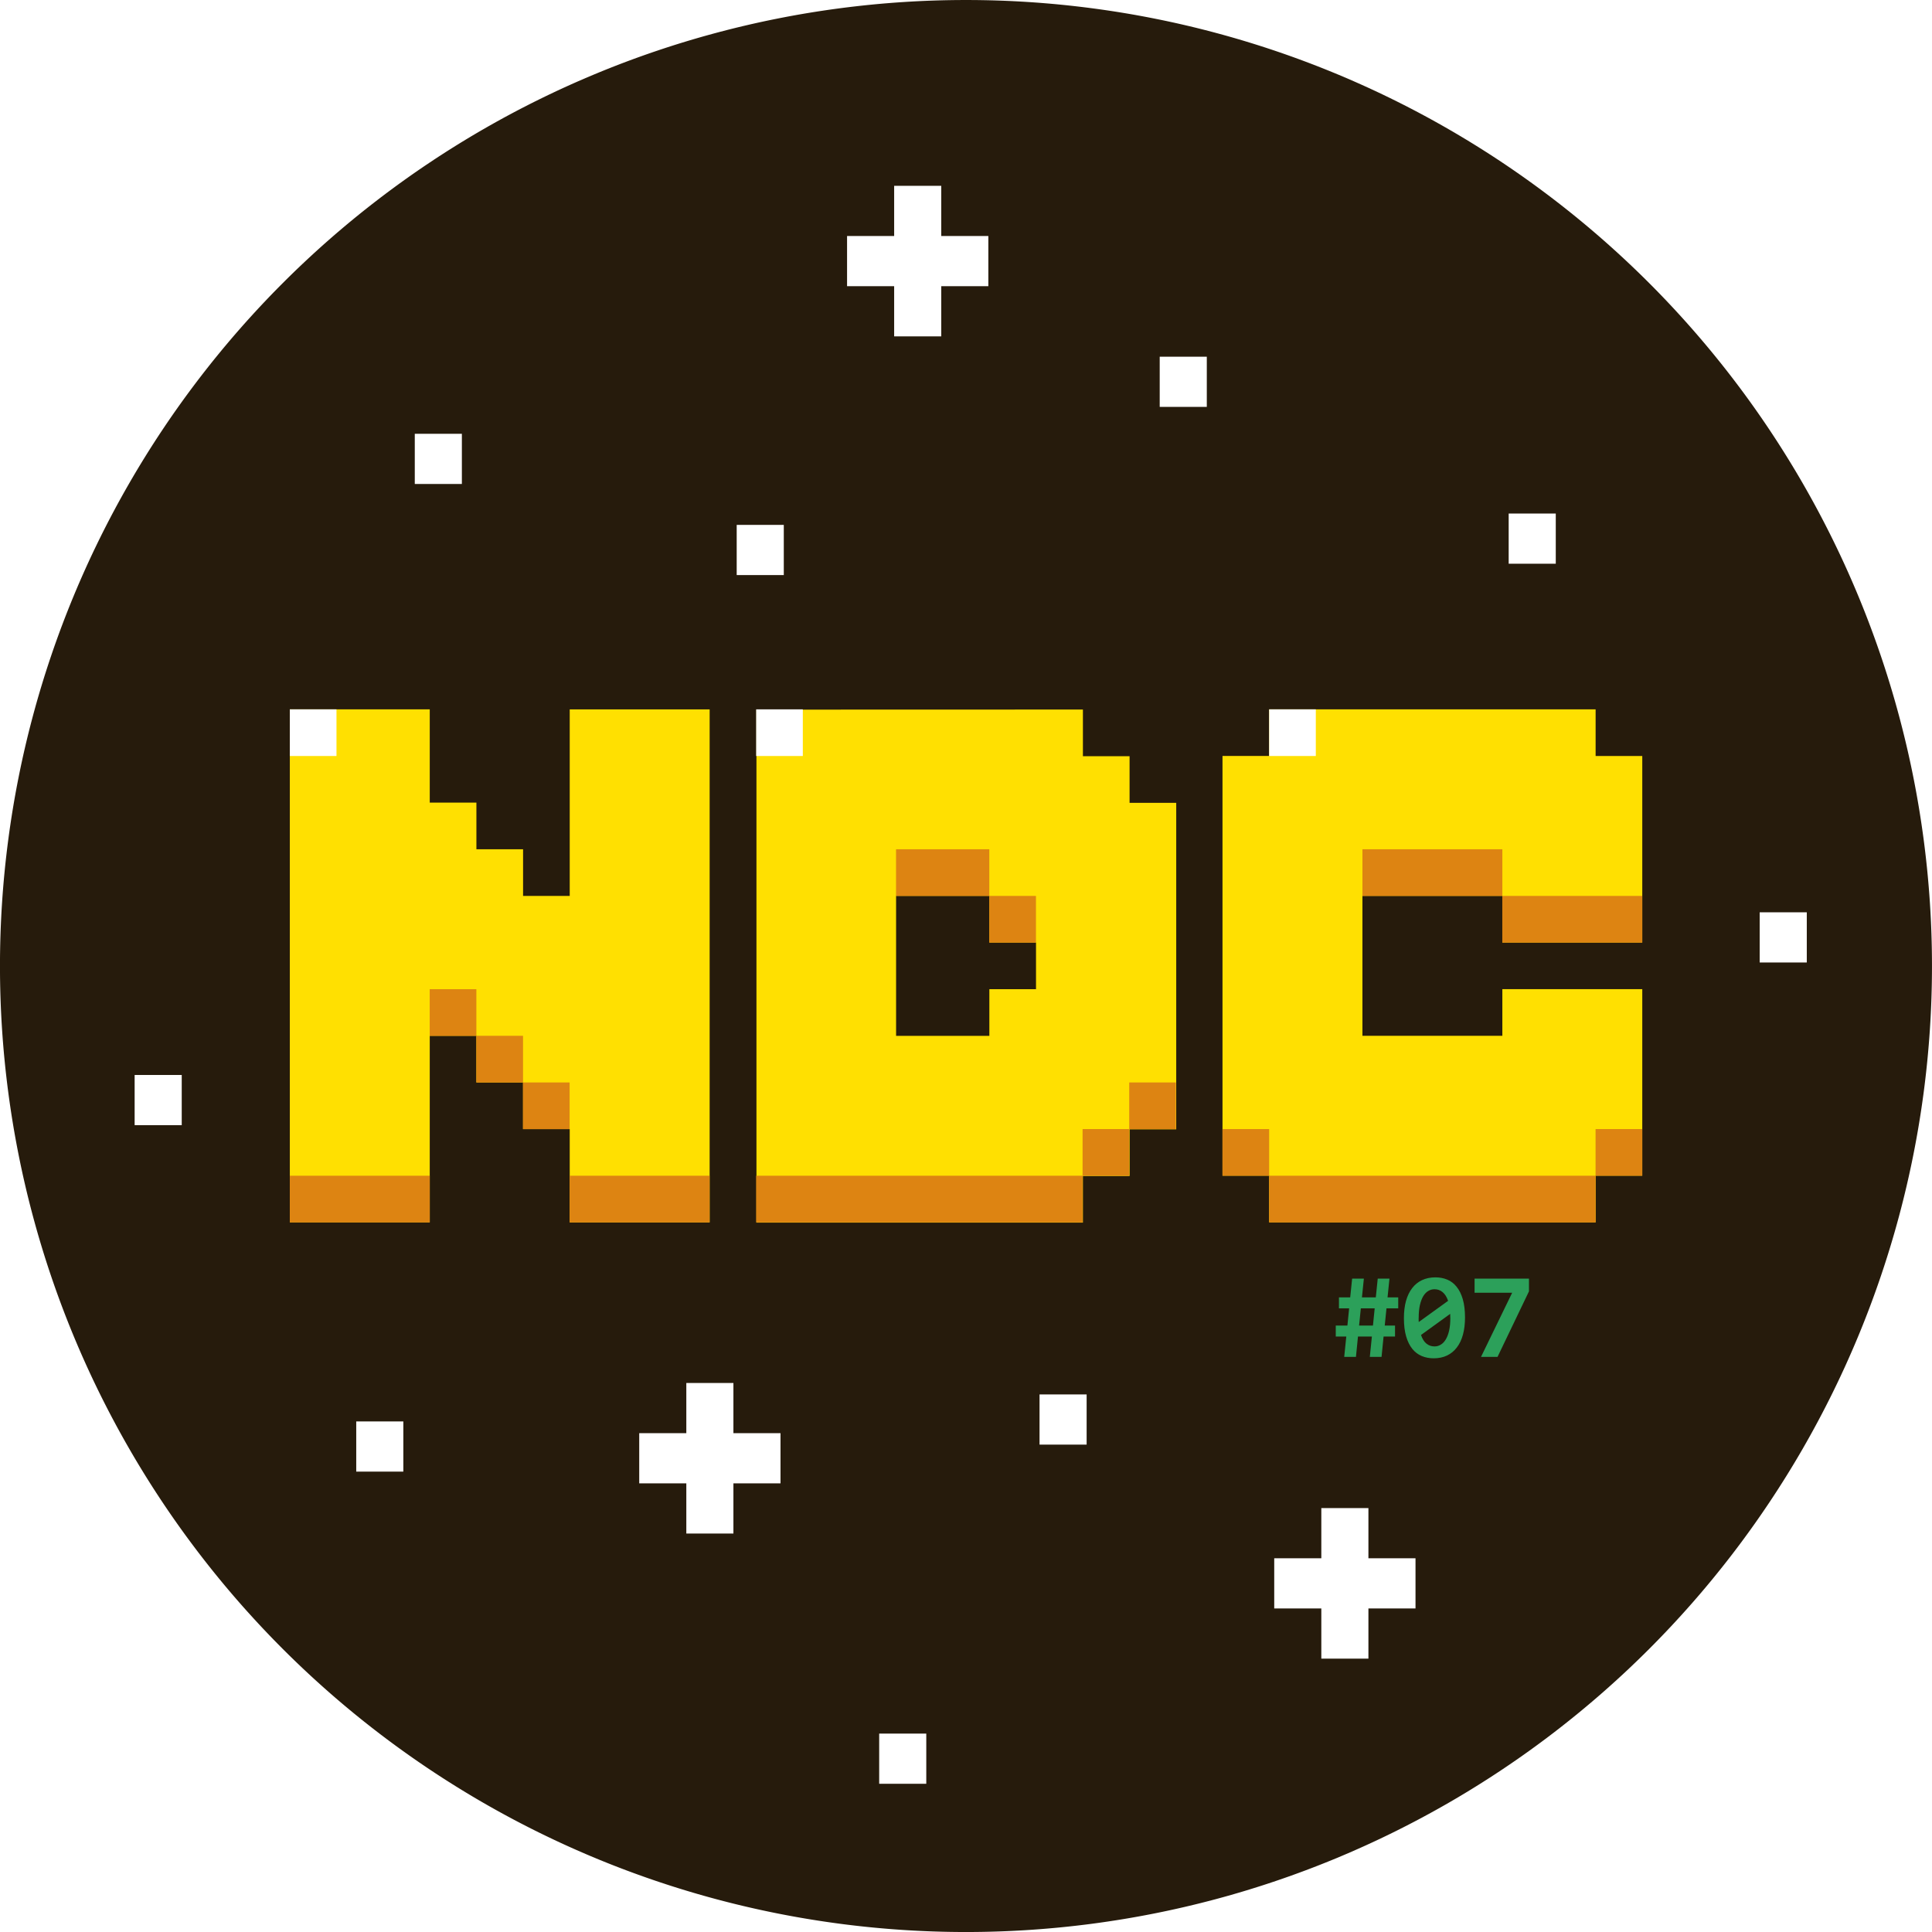 <?xml version="1.0" encoding="UTF-8" standalone="no"?>
<!-- Created with Inkscape (http://www.inkscape.org/) -->

<svg
   width="1000"
   height="1000"
   id="svg2"
   version="1.1"
   inkscape:version="1.2.2 (b0a8486541, 2022-12-01)"
   enable-background="new"
   inkscape:export-filename="NdC-2023-Scratch-Python.png"
   inkscape:export-xdpi="129.01587"
   inkscape:export-ydpi="129.01587"
   sodipodi:docname="2023-NDC-07.svg"
   xml:space="preserve"
   xmlns:inkscape="http://www.inkscape.org/namespaces/inkscape"
   xmlns:sodipodi="http://sodipodi.sourceforge.net/DTD/sodipodi-0.dtd"
   xmlns="http://www.w3.org/2000/svg"
   xmlns:svg="http://www.w3.org/2000/svg"
   xmlns:rdf="http://www.w3.org/1999/02/22-rdf-syntax-ns#"
   xmlns:cc="http://creativecommons.org/ns#"
   xmlns:dc="http://purl.org/dc/elements/1.1/"><defs
     id="defs4"><rect
       x="355.5"
       y="444.688"
       width="2.062"
       height="1.625"
       id="rect101811" /><rect
       x="39875"
       y="18437.5"
       width="3987.5"
       height="2614.124"
       id="rect12427" /><filter
       inkscape:collect="always"
       id="filter4059"><feBlend
         inkscape:collect="always"
         mode="multiply"
         in2="BackgroundImage"
         id="feBlend4061" /></filter><filter
       inkscape:collect="always"
       id="filter4075"><feBlend
         inkscape:collect="always"
         mode="multiply"
         in2="BackgroundImage"
         id="feBlend4077" /></filter><style
       id="style188"><![CDATA[ .sb3-label {
      font: 500 12pt Helevetica Neue, Helvetica, sans-serif;
      fill: #fff;
      word-spacing: +1pt;
    }

    .sb3-motion { fill: #4c97ff; stroke: #3373cc; }
    .sb3-motion-alt { fill: #4280d7; }
    .sb3-motion-dark { fill: #4c97ff; }
    .sb3-looks { fill: #9966ff; stroke: #774dcb; }
    .sb3-looks-alt { fill: #855cd6; }
    .sb3-looks-dark { fill: #bd42bd; }
    .sb3-sound { fill: #cf63cf; stroke: #bd42bd; }
    .sb3-sound-alt { fill: #c94fc9; }
    .sb3-sound-dark { fill: #bd42bd; }
    .sb3-control { fill: #ffab19; stroke: #cf8b17; }
    .sb3-control-alt { fill: #ec9c13; }
    .sb3-control-dark { fill: #cf8b17; }
    .sb3-events { fill: #ffbf00; stroke: #cc9900; }
    .sb3-events-alt { fill: #e6ac00; }
    .sb3-events-dark { fill: #cc9900; }
    .sb3-sensing { fill: #5cb1d6; stroke: #2e8eb8; }
    .sb3-sensing-alt { fill: #47a8d1; }
    .sb3-sensing-dark { fill: #2e8eb8; }
    .sb3-operators { fill: #59c059; stroke: #389438; }
    .sb3-operators-alt { fill: #46b946; }
    .sb3-operators-dark { fill: #389438; }
    .sb3-variables { fill: #ff8c1a; stroke: #db6e00; }
    .sb3-variables-alt { fill: #ff8000; }
    .sb3-variables-dark { fill: #db6e00; }
    .sb3-list { fill: #ff661a; stroke: #e64d00; }
    .sb3-list-alt { fill: #ff5500; }
    .sb3-list-dark { fill: #e64d00; }
    .sb3-custom { fill: #ff6680; stroke: #ff3355; }
    .sb3-custom-alt { fill: #ff4d6a; }
    .sb3-custom-dark { fill: #ff3355; }
    .sb3-custom-arg { fill: #ff6680; stroke: #ff3355; }

    /* extension blocks, e.g. pen */
    .sb3-extension { fill: #0fbd8c; stroke: #0b8e69; }
    .sb3-extension-alt { fill: #0da57a; }
    .sb3-extension-line { stroke: #0da57a; }
    .sb3-extension-dark { fill: #0b8e69; }

    /* obsolete colors: chosen by hand, indicates invalid blocks */
    .sb3-obsolete { fill: #ed4242; stroke: #ca2b2b; }
    .sb3-obsolete-alt { fill: #db3333; }
    .sb3-obsolete-dark { fill: #ca2b2b; }

    /* grey: special color from the Scratch 3.0 design mockups */
    .sb3-grey { fill: #bfbfbf; stroke: #909090; }
    .sb3-grey-alt { fill: #b2b2b2; }
    .sb3-grey-dark { fill: #909090; }

    .sb3-input-color {
      stroke: #fff;
    }

    .sb3-input-number,
    .sb3-input-string {
      fill: #fff;
    }
    .sb3-literal-number,
    .sb3-literal-string,
    .sb3-literal-number-dropdown,
    .sb3-literal-dropdown {
      word-spacing: 0;
    }
    .sb3-literal-number,
    .sb3-literal-string {
      fill: #575e75;
    }

    .sb3-comment {
      fill: #ffffa5;
      stroke: #d0d1d2;
      stroke-width: 1;
    }
    .sb3-comment-line {
      fill: #ffff80;
    }
    .sb3-comment-label {
      font: 400 12pt Helevetica Neue, Helvetica, sans-serif;
      fill: #000;
      word-spacing: 0;
    }

    .sb3-diff {
      fill: none;
      stroke: #000;
    }
    .sb3-diff-ins {
      stroke-width: 2px;
    }
    .sb3-diff-del {
      stroke-width: 3px;
    }
  ]]></style><style
       id="style2">.cls-1,.cls-2{fill:#4cbf56;stroke:#45993d;stroke-linecap:round;stroke-linejoin:round;}.cls-2{stroke-width:1.5px;}</style></defs><sodipodi:namedview
     id="base"
     pagecolor="#ffffff"
     bordercolor="#666666"
     borderopacity="1.0"
     inkscape:pageopacity="0.0"
     inkscape:pageshadow="2"
     inkscape:zoom="0.3535534"
     inkscape:cx="591.14125"
     inkscape:cy="659.0235"
     inkscape:document-units="px"
     inkscape:current-layer="layer1"
     showgrid="false"
     inkscape:window-width="1920"
     inkscape:window-height="1017"
     inkscape:window-x="3832"
     inkscape:window-y="-8"
     inkscape:window-maximized="1"
     showguides="false"
     inkscape:guide-bbox="true"
     inkscape:pagecheckerboard="0"
     inkscape:showpageshadow="false"
     inkscape:deskcolor="#d1d1d1" /><g
     inkscape:label="Layer 1"
     inkscape:groupmode="layer"
     id="layer1"
     style="display:inline;opacity:1"
     transform="translate(-239.977,-385.241)"><g
       id="flowRoot2492"
       style="font-size:40px;line-height:1.25;letter-spacing:0px;word-spacing:0px" /><g
       id="flowRoot1311"
       style="font-size:40px;line-height:1.25;letter-spacing:0px;word-spacing:0px" /><g
       aria-label="d"
       id="text10118"
       style="font-size:135.122px;line-height:1.25;letter-spacing:0px;word-spacing:0px;fill:#1a1a1a;stroke-width:3.378" /><g
       id="text56748"
       style="font-size:40px;line-height:1.25;letter-spacing:0px;word-spacing:0px" /><use
       href="#sb3-greenFlag"
       transform="translate(6529,3951.25)"
       id="use196"
       x="0"
       y="0"
       width="100%"
       height="100%"
       style="font-size:40px;line-height:1.25;letter-spacing:0px;word-spacing:0px" /><use
       href="#sb3-loopArrow"
       transform="translate(6597,4232.25)"
       id="use216"
       x="0"
       y="0"
       width="100%"
       height="100%"
       style="font-size:40px;line-height:1.25;letter-spacing:0px;word-spacing:0px" /><use
       href="#sb3-dropdownArrow"
       transform="translate(6727,4105.25)"
       id="use252"
       x="0"
       y="0"
       width="100%"
       height="100%"
       style="font-size:40px;line-height:1.25;letter-spacing:0px;word-spacing:0px" /><use
       href="#sb3-dropdownArrow"
       transform="translate(6647,4153.25)"
       id="use270"
       x="0"
       y="0"
       width="100%"
       height="100%"
       style="font-size:40px;line-height:1.25;letter-spacing:0px;word-spacing:0px" /><g
       id="text12424"
       style="font-size:40px;line-height:1.25;letter-spacing:0px;word-spacing:0px;white-space:pre;shape-inside:url(#rect12427);display:inline" /><g
       id="text101809"
       style="font-weight:bold;font-size:1.333px;font-family:Consolas;-inkscape-font-specification:'Consolas Bold';white-space:pre;shape-inside:url(#rect101811);display:inline;fill:#261b0c;stroke:#c00000;stroke-width:0.5" /><g
       id="g127069"
       inkscape:export-filename="2023-NDC-07.png"
       inkscape:export-xdpi="1228.8"
       inkscape:export-ydpi="1228.8"
       transform="matrix(25,0,0,25,-5759.459,-9245.777)"><path
         id="ellipse40829-9"
         style="font-size:40px;line-height:1.25;letter-spacing:0px;word-spacing:0px;fill:#261b0c;stroke-width:0.946;stroke-linecap:round;stroke-dasharray:2.838, 2.838;paint-order:fill markers stroke"
         d="m 279.977,405.241 a 20,20 0 0 1 -20,20 20,20 0 0 1 -20,-20 20,20 0 0 1 20,-20 20,20 0 0 1 20,20 z" /><path
         id="rect41356-2"
         style="font-size:40px;line-height:1.25;letter-spacing:0px;word-spacing:0px;fill:#ffffff;stroke-width:0.059;stroke-linecap:round;paint-order:fill markers stroke"
         d="m 261.5,414.111 h 0.975 v 1.039 h -0.975 z" /><path
         id="rect41358-6"
         style="font-size:40px;line-height:1.25;letter-spacing:0px;word-spacing:0px;fill:#ffffff;stroke-width:0.059;stroke-linecap:round;paint-order:fill markers stroke"
         d="m 276.41,404.129 h 0.975 v 1.039 h -0.975 z" /><path
         id="rect41360-7"
         style="font-size:40px;line-height:1.25;letter-spacing:0px;word-spacing:0px;fill:#ffffff;stroke-width:0.059;stroke-linecap:round;paint-order:fill markers stroke"
         d="m 247.353,414.67 h 0.975 v 1.039 h -0.975 z" /><path
         id="rect41362-3"
         style="font-size:40px;line-height:1.25;letter-spacing:0px;word-spacing:0px;fill:#ffffff;stroke-width:0.059;stroke-linecap:round;paint-order:fill markers stroke"
         d="m 263.988,392.626 h 0.975 v 1.039 h -0.975 z" /><path
         id="rect41364-6"
         style="font-size:40px;line-height:1.25;letter-spacing:0px;word-spacing:0px;fill:#ffffff;fill-opacity:1;stroke-width:0.059;stroke-linecap:round;paint-order:fill markers stroke"
         d="m 254.187,413.874 v 1.039 h -0.975 v 1.039 h 0.975 v 1.039 h 0.975 v -1.039 h 0.975 V 414.913 h -0.975 v -1.039 z" /><path
         id="rect41388-8"
         style="font-size:40px;line-height:1.25;letter-spacing:0px;word-spacing:0px;fill:#ffffff;fill-opacity:1;stroke-width:0.059;stroke-linecap:round;paint-order:fill markers stroke"
         d="m 267.334,416.464 v 1.039 h -0.975 v 1.039 h 0.975 v 1.039 h 0.975 v -1.039 h 0.975 v -1.039 h -0.975 v -1.039 z" /><path
         id="rect41400-5"
         style="font-size:40px;line-height:1.25;letter-spacing:0px;word-spacing:0px;fill:#ffffff;fill-opacity:1;stroke-width:0.059;stroke-linecap:round;paint-order:fill markers stroke"
         d="m 258.49,389.088 v 1.039 h -0.975 v 1.039 h 0.975 v 1.039 h 0.975 v -1.039 h 0.975 v -1.039 h -0.975 v -1.039 z" /><path
         id="rect41412-6"
         style="font-size:40px;line-height:1.25;letter-spacing:0px;word-spacing:0px;fill:#ffffff;stroke-width:0.059;stroke-linecap:round;paint-order:fill markers stroke"
         d="m 248.565,394.222 h 0.975 v 1.039 h -0.975 z" /><path
         id="rect41414-4"
         style="font-size:40px;line-height:1.25;letter-spacing:0px;word-spacing:0px;fill:#ffffff;stroke-width:0.059;stroke-linecap:round;paint-order:fill markers stroke"
         d="m 242.765,407.497 h 0.975 v 1.039 h -0.975 z" /><path
         id="rect41416-0"
         style="font-size:40px;line-height:1.25;letter-spacing:0px;word-spacing:0px;fill:#ffffff;stroke-width:0.059;stroke-linecap:round;paint-order:fill markers stroke"
         d="m 258.18,421.133 h 0.975 v 1.039 h -0.975 z" /><path
         id="rect41418-7"
         style="font-size:40px;line-height:1.25;letter-spacing:0px;word-spacing:0px;fill:#ffffff;stroke-width:0.059;stroke-linecap:round;paint-order:fill markers stroke"
         d="m 271.213,395.873 h 0.975 v 1.039 h -0.975 z" /><path
         id="rect55226-4"
         style="font-size:40px;line-height:1.25;letter-spacing:0px;word-spacing:0px;fill:#ffffff;stroke-width:0.059;stroke-linecap:round;paint-order:fill markers stroke"
         d="m 255.23,396.108 h 0.975 v 1.039 h -0.975 z" /><g
         id="g127027"><g
           id="g126990"><path
             id="path60569"
             style="fill:#ffe001;fill-opacity:1;stroke:none;stroke-width:0.012px;stroke-linecap:butt;stroke-linejoin:miter;stroke-opacity:1"
             d="m 255.639,399.933 v 10.621 h 6.759 v -0.966 h 0.966 v -0.966 h 0.966 v -6.759 h -0.966 v -0.966 h -0.966 v -0.966 z m 2.891,3.856 h 1.931 v 0.966 h 0.966 v 0.966 h -0.966 v 0.966 h -1.931 z" /><path
             id="rect60571"
             style="fill:#dd8412;stroke-width:0.076;stroke-linecap:round;paint-order:fill markers stroke"
             d="m 255.633,409.583 h 6.759 v 0.966 h -6.759 z" /><path
             id="rect60573"
             style="fill:#dd8412;stroke-width:0.076;stroke-linecap:round;paint-order:fill markers stroke"
             d="m 262.391,408.617 h 0.966 v 0.966 h -0.966 z" /><path
             id="rect60575"
             style="fill:#dd8412;stroke-width:0.076;stroke-linecap:round;paint-order:fill markers stroke"
             d="m 263.357,407.652 h 0.966 v 0.966 h -0.966 z" /><path
             id="rect60577"
             style="fill:#dd8412;stroke-width:0.076;stroke-linecap:round;paint-order:fill markers stroke"
             d="m 258.529,402.824 h 1.931 v 0.966 h -1.931 z" /><path
             id="rect60579"
             style="fill:#dd8412;stroke-width:0.076;stroke-linecap:round;paint-order:fill markers stroke"
             d="m 260.46,403.79 h 0.966 v 0.966 h -0.966 z" /><path
             id="rect60581"
             style="fill:#ffffff;stroke-width:0.076;stroke-linecap:round;paint-order:fill markers stroke"
             d="m 255.633,399.927 h 0.966 v 0.966 h -0.966 z" /></g><g
           id="g126981"><path
             style="fill:#ffe001;fill-opacity:1;stroke:none;stroke-width:0.012px;stroke-linecap:butt;stroke-linejoin:miter;stroke-opacity:1"
             d="m 245.978,410.548 v -10.621 h 2.897 v 1.931 h 0.966 v 0.966 h 0.966 v 0.966 h 0.966 v -3.862 h 2.897 v 10.621 h -2.897 v -1.931 h -0.966 v -0.966 h -0.966 v -0.966 h -0.966 v 3.862 z"
             id="path60585" /><path
             id="rect60587"
             style="fill:#dd8412;stroke-width:0.076;stroke-linecap:round;paint-order:fill markers stroke"
             d="m 248.874,405.721 h 0.966 v 0.966 h -0.966 z" /><path
             id="rect60589"
             style="display:inline;fill:#dd8412;stroke-width:0.076;stroke-linecap:round;paint-order:fill markers stroke"
             d="m 249.84,406.686 h 0.966 v 0.966 h -0.966 z" /><path
             id="rect60591"
             style="display:inline;fill:#dd8412;stroke-width:0.076;stroke-linecap:round;paint-order:fill markers stroke"
             d="m 250.805,407.652 h 0.966 v 0.966 h -0.966 z" /><path
             id="rect60593"
             style="fill:#dd8412;stroke-width:0.076;stroke-linecap:round;paint-order:fill markers stroke"
             d="m 245.978,409.583 h 2.897 v 0.966 h -2.897 z" /><path
             id="rect60595"
             style="fill:#dd8412;stroke-width:0.076;stroke-linecap:round;paint-order:fill markers stroke"
             d="m 251.771,409.583 h 2.897 v 0.966 h -2.897 z" /><path
             id="rect60597"
             style="fill:#ffffff;stroke-width:0.076;stroke-linecap:round;paint-order:fill markers stroke"
             d="m 245.978,399.927 h 0.966 v 0.966 h -0.966 z" /></g><g
           id="g126999"><path
             style="fill:#ffe001;fill-opacity:1;stroke:none;stroke-width:0.012px;stroke-linecap:butt;stroke-linejoin:miter;stroke-opacity:1"
             d="m 266.254,399.927 h 6.759 v 0.966 h 0.966 v 3.862 h -2.897 v -0.966 h -2.897 v 2.897 h 2.897 v -0.966 h 2.897 v 3.862 h -0.966 v 0.966 h -6.759 v -0.966 h -0.966 v -8.69 h 0.966 z"
             id="path60553" /><path
             id="rect60555"
             style="fill:#dd8412;stroke-width:0.076;stroke-linecap:round;paint-order:fill markers stroke"
             d="m 266.254,409.583 h 6.759 v 0.966 h -6.759 z" /><path
             id="rect60557"
             style="fill:#dd8412;stroke-width:0.076;stroke-linecap:round;paint-order:fill markers stroke"
             d="m 265.288,408.617 h 0.966 v 0.966 h -0.966 z" /><path
             id="rect60559"
             style="fill:#dd8412;stroke-width:0.076;stroke-linecap:round;paint-order:fill markers stroke"
             d="m 273.012,408.617 h 0.966 v 0.966 h -0.966 z" /><path
             id="rect60561"
             style="fill:#dd8412;stroke-width:0.076;stroke-linecap:round;paint-order:fill markers stroke"
             d="m 271.081,403.79 h 2.897 v 0.966 h -2.897 z" /><path
             id="rect60563"
             style="fill:#dd8412;stroke-width:0.076;stroke-linecap:round;paint-order:fill markers stroke"
             d="m 268.185,402.824 h 2.897 v 0.966 h -2.897 z" /><path
             id="rect60565"
             style="fill:#ffffff;stroke-width:0.076;stroke-linecap:round;paint-order:fill markers stroke"
             d="m 266.254,399.927 h 0.966 v 0.966 h -0.966 z" /></g><g
           aria-label="#07"
           id="text105049"
           style="font-weight:bold;font-size:2.54px;font-family:Consolas;-inkscape-font-specification:'Consolas Bold';fill:#2ca05a;stroke-width:0.119"><path
             d="m 268.623,412.912 -0.042,0.422 h -0.243 l 0.043,-0.422 h -0.288 l -0.042,0.422 h -0.243 l 0.043,-0.422 h -0.218 v -0.227 h 0.241 l 0.036,-0.356 h -0.211 v -0.227 h 0.233 l 0.04,-0.389 h 0.243 l -0.04,0.389 h 0.287 l 0.04,-0.389 h 0.243 l -0.04,0.389 h 0.221 v 0.227 h -0.243 l -0.036,0.356 h 0.213 v 0.227 z m -0.184,-0.583 h -0.287 l -0.036,0.356 h 0.287 z"
             id="path5185" /><path
             d="m 270.309,412.517 q 0,0.2 -0.043,0.357 -0.043,0.158 -0.128,0.267 -0.083,0.108 -0.203,0.165 -0.12,0.057 -0.275,0.057 -0.134,0 -0.247,-0.047 -0.113,-0.047 -0.195,-0.148 -0.082,-0.102 -0.128,-0.259 -0.046,-0.158 -0.046,-0.377 0,-0.2 0.043,-0.357 0.045,-0.158 0.128,-0.265 0.083,-0.109 0.205,-0.166 0.122,-0.057 0.275,-0.057 0.134,0 0.247,0.047 0.113,0.047 0.193,0.148 0.082,0.1 0.128,0.258 0.046,0.158 0.046,0.378 z m -0.96,0.005 q 0,0.025 0,0.047 0,0.021 0.002,0.043 l 0.608,-0.439 q -0.043,-0.123 -0.115,-0.181 -0.071,-0.059 -0.167,-0.059 -0.07,0 -0.129,0.036 -0.059,0.035 -0.104,0.108 -0.043,0.073 -0.069,0.184 -0.025,0.11 -0.025,0.262 z m 0.655,0.005 q 0,-0.021 -0.001,-0.042 -0.001,-0.022 -0.001,-0.042 l -0.604,0.437 q 0.04,0.12 0.112,0.179 0.072,0.058 0.167,0.058 0.07,0 0.129,-0.036 0.061,-0.036 0.104,-0.108 0.045,-0.073 0.07,-0.184 0.025,-0.112 0.025,-0.262 z"
             id="path5187" /><path
             d="m 270.982,413.334 h -0.342 l 0.645,-1.328 h -0.778 v -0.293 h 1.126 v 0.264 z"
             id="path5189" /></g></g></g></g><g
     inkscape:groupmode="layer"
     id="layer2"
     inkscape:label="Yellow"
     style="display:none;opacity:1;filter:url(#filter4059)"
     transform="translate(-239.977,-385.241)" /><g
     inkscape:groupmode="layer"
     id="layer3"
     inkscape:label="Magenta"
     style="display:none;opacity:1;filter:url(#filter4075)"
     transform="translate(-239.977,-385.241)" /><g
     inkscape:groupmode="layer"
     id="layer4"
     inkscape:label="Cyan"
     style="display:none"
     transform="translate(-239.977,-385.241)" /></svg>
